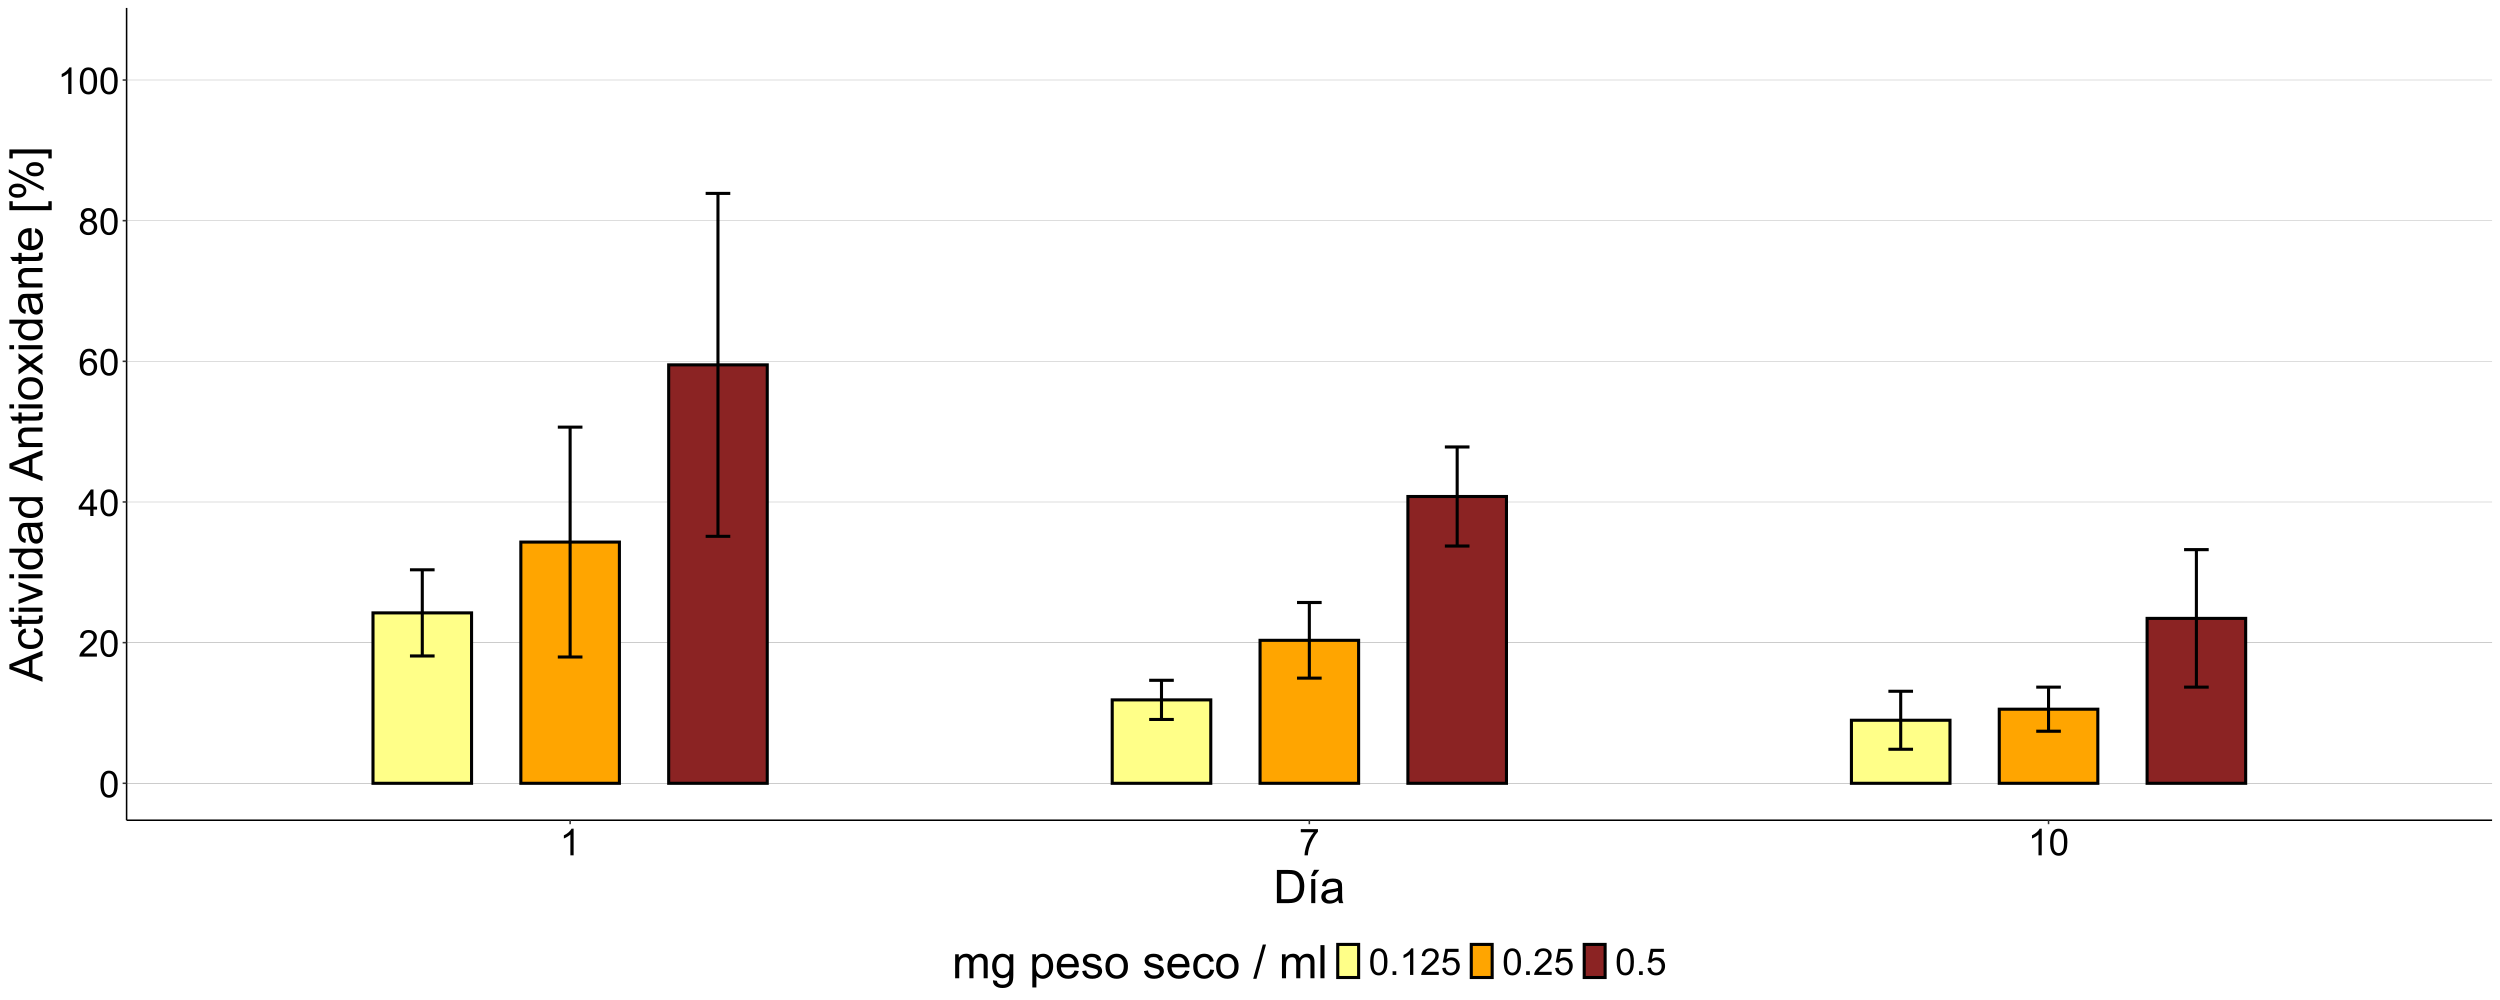 <?xml version="1.0" encoding="UTF-8"?>
<svg xmlns="http://www.w3.org/2000/svg" xmlns:xlink="http://www.w3.org/1999/xlink" width="1728" height="691" viewBox="0 0 1728 691">
<defs>
<g>
<g id="glyph-0-0">
<path d="M 1.062 -9.039 C 1.062 -11.203 1.285 -12.949 1.73 -14.27 C 2.176 -15.59 2.84 -16.609 3.719 -17.324 C 4.598 -18.043 5.703 -18.398 7.039 -18.398 C 8.02 -18.398 8.883 -18.203 9.625 -17.805 C 10.367 -17.41 10.98 -16.84 11.461 -16.094 C 11.945 -15.348 12.324 -14.441 12.602 -13.367 C 12.875 -12.297 13.012 -10.855 13.012 -9.039 C 13.012 -6.887 12.793 -5.152 12.352 -3.832 C 11.91 -2.512 11.246 -1.488 10.367 -0.77 C 9.488 -0.047 8.379 0.312 7.039 0.312 C 5.27 0.312 3.883 -0.32 2.875 -1.586 C 1.668 -3.113 1.062 -5.598 1.062 -9.039 M 3.375 -9.039 C 3.375 -6.027 3.727 -4.027 4.43 -3.031 C 5.137 -2.035 6.004 -1.539 7.039 -1.539 C 8.07 -1.539 8.941 -2.039 9.645 -3.039 C 10.348 -4.039 10.699 -6.039 10.699 -9.039 C 10.699 -12.055 10.348 -14.059 9.645 -15.051 C 8.941 -16.043 8.062 -16.539 7.012 -16.539 C 5.98 -16.539 5.152 -16.102 4.539 -15.227 C 3.762 -14.109 3.375 -12.047 3.375 -9.039 Z M 3.375 -9.039 "/>
</g>
<g id="glyph-0-1">
<path d="M 12.887 -2.164 L 12.887 0 L 0.773 0 C 0.758 -0.543 0.848 -1.062 1.039 -1.562 C 1.348 -2.387 1.84 -3.199 2.52 -4 C 3.199 -4.801 4.18 -5.727 5.461 -6.773 C 7.453 -8.41 8.801 -9.703 9.5 -10.656 C 10.199 -11.609 10.551 -12.512 10.551 -13.363 C 10.551 -14.254 10.23 -15.008 9.594 -15.617 C 8.957 -16.23 8.125 -16.539 7.102 -16.539 C 6.016 -16.539 5.148 -16.211 4.5 -15.562 C 3.852 -14.914 3.52 -14.012 3.512 -12.863 L 1.199 -13.102 C 1.359 -14.824 1.953 -16.141 2.988 -17.043 C 4.02 -17.949 5.41 -18.398 7.148 -18.398 C 8.91 -18.398 10.301 -17.914 11.324 -16.938 C 12.352 -15.961 12.863 -14.754 12.863 -13.312 C 12.863 -12.578 12.711 -11.859 12.414 -11.148 C 12.113 -10.441 11.613 -9.695 10.918 -8.914 C 10.223 -8.129 9.066 -7.055 7.449 -5.688 C 6.102 -4.555 5.234 -3.785 4.852 -3.383 C 4.465 -2.977 4.148 -2.57 3.898 -2.164 Z M 12.887 -2.164 "/>
</g>
<g id="glyph-0-2">
<path d="M 8.273 0 L 8.273 -4.387 L 0.324 -4.387 L 0.324 -6.449 L 8.688 -18.324 L 10.523 -18.324 L 10.523 -6.449 L 13 -6.449 L 13 -4.387 L 10.523 -4.387 L 10.523 0 L 8.273 0 M 8.273 -6.449 L 8.273 -14.711 L 2.539 -6.449 Z M 8.273 -6.449 "/>
</g>
<g id="glyph-0-3">
<path d="M 12.738 -13.836 L 10.5 -13.664 C 10.301 -14.547 10.016 -15.188 9.648 -15.586 C 9.043 -16.23 8.293 -16.551 7.398 -16.551 C 6.684 -16.551 6.055 -16.352 5.512 -15.949 C 4.805 -15.434 4.246 -14.68 3.836 -13.688 C 3.43 -12.695 3.215 -11.285 3.199 -9.449 C 3.742 -10.273 4.402 -10.887 5.188 -11.289 C 5.973 -11.688 6.793 -11.887 7.648 -11.887 C 9.148 -11.887 10.426 -11.336 11.48 -10.23 C 12.535 -9.129 13.062 -7.699 13.062 -5.949 C 13.062 -4.801 12.816 -3.73 12.32 -2.742 C 11.824 -1.758 11.141 -1 10.273 -0.477 C 9.41 0.051 8.426 0.312 7.324 0.312 C 5.449 0.312 3.922 -0.379 2.738 -1.758 C 1.555 -3.137 0.961 -5.41 0.961 -8.574 C 0.961 -12.117 1.617 -14.691 2.926 -16.301 C 4.066 -17.699 5.605 -18.398 7.539 -18.398 C 8.98 -18.398 10.16 -17.996 11.082 -17.188 C 12.004 -16.379 12.555 -15.262 12.738 -13.836 M 3.551 -5.938 C 3.551 -5.164 3.715 -4.422 4.043 -3.711 C 4.371 -3.004 4.832 -2.465 5.426 -2.094 C 6.016 -1.723 6.637 -1.539 7.289 -1.539 C 8.238 -1.539 9.055 -1.922 9.738 -2.688 C 10.422 -3.453 10.762 -4.496 10.762 -5.812 C 10.762 -7.078 10.426 -8.078 9.75 -8.805 C 9.074 -9.535 8.227 -9.898 7.199 -9.898 C 6.184 -9.898 5.32 -9.535 4.613 -8.805 C 3.902 -8.078 3.551 -7.121 3.551 -5.938 Z M 3.551 -5.938 "/>
</g>
<g id="glyph-0-4">
<path d="M 4.523 -9.938 C 3.59 -10.277 2.898 -10.766 2.449 -11.398 C 2 -12.035 1.773 -12.793 1.773 -13.676 C 1.773 -15.008 2.254 -16.129 3.211 -17.039 C 4.172 -17.945 5.445 -18.398 7.039 -18.398 C 8.637 -18.398 9.926 -17.934 10.898 -17.008 C 11.875 -16.078 12.363 -14.945 12.363 -13.613 C 12.363 -12.762 12.141 -12.023 11.695 -11.395 C 11.246 -10.766 10.57 -10.277 9.664 -9.938 C 10.789 -9.57 11.645 -8.98 12.23 -8.164 C 12.82 -7.348 13.113 -6.371 13.113 -5.238 C 13.113 -3.672 12.559 -2.355 11.449 -1.289 C 10.34 -0.223 8.883 0.312 7.074 0.312 C 5.266 0.312 3.809 -0.223 2.699 -1.293 C 1.59 -2.363 1.039 -3.699 1.039 -5.301 C 1.039 -6.492 1.34 -7.488 1.945 -8.293 C 2.547 -9.098 3.41 -9.645 4.523 -9.938 M 4.074 -13.75 C 4.074 -12.883 4.355 -12.176 4.914 -11.625 C 5.473 -11.074 6.195 -10.801 7.086 -10.801 C 7.953 -10.801 8.664 -11.074 9.219 -11.617 C 9.773 -12.164 10.051 -12.832 10.051 -13.625 C 10.051 -14.449 9.766 -15.145 9.195 -15.707 C 8.621 -16.27 7.914 -16.551 7.062 -16.551 C 6.203 -16.551 5.492 -16.273 4.926 -15.727 C 4.359 -15.176 4.074 -14.516 4.074 -13.75 M 3.352 -5.289 C 3.352 -4.645 3.504 -4.023 3.805 -3.426 C 4.109 -2.824 4.562 -2.359 5.164 -2.031 C 5.762 -1.703 6.41 -1.539 7.102 -1.539 C 8.176 -1.539 9.062 -1.883 9.762 -2.574 C 10.461 -3.266 10.812 -4.145 10.812 -5.211 C 10.812 -6.297 10.453 -7.191 9.73 -7.898 C 9.012 -8.609 8.109 -8.961 7.023 -8.961 C 5.965 -8.961 5.09 -8.613 4.395 -7.914 C 3.699 -7.211 3.352 -6.336 3.352 -5.289 Z M 3.352 -5.289 "/>
</g>
<g id="glyph-0-5">
<path d="M 9.539 0 L 7.289 0 L 7.289 -14.336 C 6.746 -13.82 6.035 -13.305 5.156 -12.789 C 4.277 -12.27 3.488 -11.883 2.789 -11.625 L 2.789 -13.801 C 4.047 -14.391 5.145 -15.109 6.086 -15.949 C 7.027 -16.793 7.695 -17.609 8.086 -18.398 L 9.539 -18.398 Z M 9.539 0 "/>
</g>
<g id="glyph-0-6">
<path d="M 1.211 -15.926 L 1.211 -18.086 L 13.074 -18.086 L 13.074 -16.336 C 11.91 -15.098 10.754 -13.445 9.605 -11.387 C 8.461 -9.328 7.574 -7.211 6.949 -5.039 C 6.5 -3.504 6.211 -1.824 6.086 0 L 3.773 0 C 3.801 -1.441 4.082 -3.184 4.625 -5.227 C 5.168 -7.266 5.945 -9.234 6.957 -11.133 C 7.969 -13.027 9.047 -14.625 10.188 -15.926 Z M 1.211 -15.926 "/>
</g>
<g id="glyph-0-7">
<path d="M 2.324 0 L 2.324 -2.562 L 4.887 -2.562 L 4.887 0 Z M 2.324 0 "/>
</g>
<g id="glyph-0-8">
<path d="M 1.062 -4.801 L 3.426 -5 C 3.602 -3.852 4.008 -2.984 4.645 -2.406 C 5.281 -1.828 6.051 -1.539 6.949 -1.539 C 8.035 -1.539 8.949 -1.945 9.699 -2.762 C 10.449 -3.578 10.824 -4.664 10.824 -6.012 C 10.824 -7.297 10.465 -8.309 9.742 -9.051 C 9.023 -9.793 8.078 -10.164 6.914 -10.164 C 6.188 -10.164 5.535 -9.996 4.949 -9.668 C 4.367 -9.34 3.91 -8.914 3.574 -8.387 L 1.461 -8.664 L 3.238 -18.074 L 12.352 -18.074 L 12.352 -15.926 L 5.039 -15.926 L 4.051 -11 C 5.148 -11.766 6.305 -12.148 7.512 -12.148 C 9.113 -12.148 10.461 -11.598 11.562 -10.488 C 12.664 -9.379 13.211 -7.953 13.211 -6.211 C 13.211 -4.555 12.73 -3.121 11.762 -1.914 C 10.586 -0.43 8.984 0.312 6.949 0.312 C 5.285 0.312 3.922 -0.152 2.867 -1.086 C 1.816 -2.02 1.211 -3.258 1.062 -4.801 Z M 1.062 -4.801 "/>
</g>
<g id="glyph-1-0">
<path d="M 2.469 0 L 2.469 -22.906 L 10.359 -22.906 C 12.141 -22.906 13.5 -22.797 14.438 -22.578 C 15.75 -22.277 16.871 -21.73 17.797 -20.938 C 19.004 -19.918 19.91 -18.613 20.508 -17.023 C 21.105 -15.434 21.406 -13.621 21.406 -11.578 C 21.406 -9.84 21.203 -8.297 20.797 -6.953 C 20.391 -5.609 19.871 -4.496 19.234 -3.617 C 18.598 -2.738 17.902 -2.043 17.148 -1.539 C 16.395 -1.035 15.48 -0.652 14.414 -0.391 C 13.348 -0.129 12.121 0 10.734 0 L 2.469 0 M 5.5 -2.703 L 10.391 -2.703 C 11.902 -2.703 13.086 -2.844 13.945 -3.125 C 14.805 -3.406 15.488 -3.801 16 -4.312 C 16.719 -5.031 17.277 -5.996 17.68 -7.211 C 18.082 -8.426 18.281 -9.895 18.281 -11.625 C 18.281 -14.02 17.887 -15.863 17.102 -17.148 C 16.316 -18.434 15.359 -19.297 14.234 -19.734 C 13.422 -20.047 12.113 -20.203 10.312 -20.203 L 5.5 -20.203 Z M 5.5 -2.703 "/>
</g>
<g id="glyph-1-1">
<path d="M 3.094 0 L 3.094 -16.594 L 5.906 -16.594 L 5.906 0 L 3.094 0 M 2.953 -18.656 L 5.031 -23.031 L 8.719 -23.031 L 5.281 -18.656 Z M 2.953 -18.656 "/>
</g>
<g id="glyph-1-2">
<path d="M 12.938 -2.047 C 11.895 -1.16 10.895 -0.535 9.93 -0.172 C 8.965 0.191 7.934 0.375 6.828 0.375 C 5.004 0.375 3.605 -0.07 2.625 -0.961 C 1.645 -1.852 1.156 -2.988 1.156 -4.375 C 1.156 -5.188 1.34 -5.93 1.711 -6.602 C 2.082 -7.273 2.566 -7.812 3.164 -8.219 C 3.762 -8.625 4.438 -8.934 5.188 -9.141 C 5.738 -9.285 6.574 -9.426 7.688 -9.562 C 9.957 -9.832 11.629 -10.156 12.703 -10.531 C 12.715 -10.918 12.719 -11.16 12.719 -11.266 C 12.719 -12.41 12.453 -13.219 11.922 -13.688 C 11.203 -14.324 10.137 -14.641 8.719 -14.641 C 7.395 -14.641 6.418 -14.41 5.789 -13.945 C 5.16 -13.48 4.691 -12.66 4.391 -11.484 L 1.641 -11.859 C 1.891 -13.035 2.301 -13.988 2.875 -14.711 C 3.449 -15.434 4.277 -15.992 5.359 -16.383 C 6.441 -16.773 7.699 -16.969 9.125 -16.969 C 10.543 -16.969 11.691 -16.801 12.578 -16.469 C 13.465 -16.137 14.113 -15.715 14.531 -15.211 C 14.949 -14.707 15.238 -14.066 15.406 -13.297 C 15.5 -12.816 15.547 -11.953 15.547 -10.703 L 15.547 -6.953 C 15.547 -4.34 15.605 -2.684 15.727 -1.992 C 15.848 -1.301 16.082 -0.637 16.438 0 L 13.5 0 C 13.207 -0.582 13.02 -1.266 12.938 -2.047 M 12.703 -8.328 C 11.684 -7.91 10.152 -7.559 8.109 -7.266 C 6.953 -7.098 6.137 -6.91 5.656 -6.703 C 5.176 -6.496 4.809 -6.191 4.547 -5.789 C 4.285 -5.387 4.156 -4.941 4.156 -4.453 C 4.156 -3.703 4.441 -3.078 5.008 -2.578 C 5.574 -2.078 6.406 -1.828 7.5 -1.828 C 8.582 -1.828 9.547 -2.066 10.391 -2.539 C 11.234 -3.012 11.855 -3.66 12.25 -4.484 C 12.551 -5.121 12.703 -6.059 12.703 -7.297 Z M 12.703 -8.328 "/>
</g>
<g id="glyph-1-3">
<path d="M 2.109 0 L 2.109 -16.594 L 4.625 -16.594 L 4.625 -14.266 C 5.145 -15.078 5.84 -15.73 6.703 -16.227 C 7.566 -16.723 8.551 -16.969 9.656 -16.969 C 10.887 -16.969 11.895 -16.715 12.68 -16.203 C 13.465 -15.691 14.02 -14.98 14.344 -14.062 C 15.656 -16 17.363 -16.969 19.469 -16.969 C 21.113 -16.969 22.379 -16.512 23.266 -15.602 C 24.152 -14.691 24.594 -13.285 24.594 -11.391 L 24.594 0 L 21.797 0 L 21.797 -10.453 C 21.797 -11.578 21.707 -12.387 21.523 -12.883 C 21.34 -13.379 21.012 -13.777 20.531 -14.078 C 20.051 -14.379 19.488 -14.531 18.844 -14.531 C 17.676 -14.531 16.707 -14.145 15.938 -13.367 C 15.168 -12.59 14.781 -11.348 14.781 -9.641 L 14.781 0 L 11.969 0 L 11.969 -10.781 C 11.969 -12.031 11.738 -12.969 11.281 -13.594 C 10.824 -14.219 10.074 -14.531 9.031 -14.531 C 8.238 -14.531 7.508 -14.324 6.836 -13.906 C 6.164 -13.488 5.676 -12.879 5.375 -12.078 C 5.074 -11.277 4.922 -10.121 4.922 -8.609 L 4.922 0 Z M 2.109 0 "/>
</g>
<g id="glyph-1-4">
<path d="M 1.594 1.375 L 4.328 1.781 C 4.441 2.625 4.762 3.238 5.281 3.625 C 5.98 4.145 6.934 4.406 8.141 4.406 C 9.441 4.406 10.449 4.145 11.156 3.625 C 11.863 3.105 12.344 2.375 12.594 1.438 C 12.738 0.863 12.809 -0.34 12.797 -2.172 C 11.566 -0.723 10.035 0 8.203 0 C 5.922 0 4.156 -0.824 2.906 -2.469 C 1.656 -4.113 1.031 -6.09 1.031 -8.391 C 1.031 -9.973 1.316 -11.434 1.891 -12.773 C 2.465 -14.113 3.293 -15.145 4.383 -15.875 C 5.473 -16.605 6.75 -16.969 8.219 -16.969 C 10.176 -16.969 11.793 -16.176 13.062 -14.594 L 13.062 -16.594 L 15.656 -16.594 L 15.656 -2.25 C 15.656 0.332 15.395 2.164 14.867 3.242 C 14.34 4.32 13.508 5.172 12.367 5.797 C 11.227 6.422 9.824 6.734 8.156 6.734 C 6.176 6.734 4.578 6.289 3.359 5.398 C 2.141 4.508 1.551 3.168 1.594 1.375 M 3.922 -8.594 C 3.922 -6.418 4.355 -4.828 5.219 -3.828 C 6.082 -2.828 7.168 -2.328 8.469 -2.328 C 9.762 -2.328 10.844 -2.824 11.719 -3.82 C 12.594 -4.816 13.031 -6.375 13.031 -8.5 C 13.031 -10.531 12.582 -12.062 11.68 -13.094 C 10.777 -14.125 9.691 -14.641 8.422 -14.641 C 7.172 -14.641 6.109 -14.133 5.234 -13.117 C 4.359 -12.102 3.922 -10.594 3.922 -8.594 Z M 3.922 -8.594 "/>
</g>
<g id="glyph-1-5">
</g>
<g id="glyph-1-6">
<path d="M 2.109 6.359 L 2.109 -16.594 L 4.672 -16.594 L 4.672 -14.438 C 5.277 -15.281 5.957 -15.914 6.719 -16.336 C 7.48 -16.758 8.402 -16.969 9.484 -16.969 C 10.902 -16.969 12.152 -16.605 13.234 -15.875 C 14.316 -15.145 15.137 -14.117 15.688 -12.789 C 16.238 -11.461 16.516 -10.004 16.516 -8.422 C 16.516 -6.723 16.211 -5.195 15.602 -3.836 C 14.992 -2.477 14.105 -1.434 12.945 -0.711 C 11.785 0.012 10.562 0.375 9.281 0.375 C 8.344 0.375 7.504 0.176 6.758 -0.219 C 6.012 -0.613 5.402 -1.113 4.922 -1.719 L 4.922 6.359 L 2.109 6.359 M 4.656 -8.203 C 4.656 -6.066 5.09 -4.488 5.953 -3.469 C 6.816 -2.449 7.863 -1.938 9.094 -1.938 C 10.344 -1.938 11.414 -2.465 12.305 -3.523 C 13.195 -4.582 13.641 -6.219 13.641 -8.438 C 13.641 -10.551 13.207 -12.137 12.336 -13.188 C 11.465 -14.238 10.426 -14.766 9.219 -14.766 C 8.02 -14.766 6.961 -14.207 6.039 -13.086 C 5.117 -11.965 4.656 -10.34 4.656 -8.203 Z M 4.656 -8.203 "/>
</g>
<g id="glyph-1-7">
<path d="M 13.469 -5.344 L 16.375 -4.984 C 15.918 -3.285 15.066 -1.969 13.828 -1.031 C 12.59 -0.094 11.004 0.375 9.078 0.375 C 6.652 0.375 4.727 -0.371 3.305 -1.867 C 1.883 -3.363 1.172 -5.457 1.172 -8.156 C 1.172 -10.949 1.891 -13.113 3.328 -14.656 C 4.766 -16.199 6.629 -16.969 8.922 -16.969 C 11.141 -16.969 12.953 -16.215 14.359 -14.703 C 15.766 -13.191 16.469 -11.066 16.469 -8.328 C 16.469 -8.16 16.465 -7.91 16.453 -7.578 L 4.078 -7.578 C 4.184 -5.754 4.699 -4.359 5.625 -3.391 C 6.551 -2.422 7.707 -1.938 9.094 -1.938 C 10.125 -1.938 11.004 -2.207 11.734 -2.75 C 12.465 -3.293 13.043 -4.156 13.469 -5.344 M 4.234 -9.891 L 13.5 -9.891 C 13.375 -11.285 13.02 -12.332 12.438 -13.031 C 11.543 -14.113 10.379 -14.656 8.953 -14.656 C 7.66 -14.656 6.574 -14.223 5.695 -13.359 C 4.816 -12.496 4.328 -11.34 4.234 -9.891 Z M 4.234 -9.891 "/>
</g>
<g id="glyph-1-8">
<path d="M 0.984 -4.953 L 3.766 -5.391 C 3.922 -4.277 4.355 -3.422 5.07 -2.828 C 5.785 -2.234 6.781 -1.938 8.062 -1.938 C 9.355 -1.938 10.312 -2.199 10.938 -2.727 C 11.562 -3.254 11.875 -3.871 11.875 -4.578 C 11.875 -5.215 11.598 -5.715 11.047 -6.078 C 10.66 -6.328 9.703 -6.645 8.172 -7.031 C 6.109 -7.551 4.68 -8.004 3.883 -8.383 C 3.086 -8.762 2.48 -9.289 2.07 -9.961 C 1.66 -10.633 1.453 -11.375 1.453 -12.188 C 1.453 -12.926 1.621 -13.613 1.961 -14.242 C 2.301 -14.871 2.762 -15.395 3.344 -15.812 C 3.781 -16.137 4.379 -16.41 5.133 -16.633 C 5.887 -16.855 6.699 -16.969 7.562 -16.969 C 8.863 -16.969 10.008 -16.781 10.992 -16.406 C 11.977 -16.031 12.703 -15.523 13.172 -14.883 C 13.641 -14.242 13.965 -13.387 14.141 -12.312 L 11.391 -11.938 C 11.266 -12.793 10.902 -13.457 10.305 -13.938 C 9.707 -14.418 8.859 -14.656 7.766 -14.656 C 6.473 -14.656 5.551 -14.441 5 -14.016 C 4.449 -13.59 4.172 -13.09 4.172 -12.516 C 4.172 -12.152 4.285 -11.824 4.516 -11.531 C 4.746 -11.23 5.105 -10.98 5.594 -10.781 C 5.875 -10.676 6.703 -10.438 8.078 -10.062 C 10.066 -9.531 11.457 -9.098 12.242 -8.758 C 13.027 -8.418 13.645 -7.926 14.094 -7.281 C 14.543 -6.637 14.766 -5.832 14.766 -4.875 C 14.766 -3.938 14.492 -3.055 13.945 -2.227 C 13.398 -1.398 12.609 -0.758 11.578 -0.305 C 10.547 0.148 9.379 0.375 8.078 0.375 C 5.922 0.375 4.277 -0.074 3.148 -0.969 C 2.02 -1.863 1.297 -3.191 0.984 -4.953 Z M 0.984 -4.953 "/>
</g>
<g id="glyph-1-9">
<path d="M 1.062 -8.297 C 1.062 -11.371 1.918 -13.645 3.625 -15.125 C 5.051 -16.355 6.793 -16.969 8.844 -16.969 C 11.125 -16.969 12.988 -16.223 14.438 -14.727 C 15.887 -13.23 16.609 -11.168 16.609 -8.531 C 16.609 -6.395 16.289 -4.715 15.648 -3.492 C 15.008 -2.27 14.074 -1.316 12.852 -0.641 C 11.629 0.035 10.293 0.375 8.844 0.375 C 6.52 0.375 4.645 -0.371 3.211 -1.859 C 1.777 -3.348 1.062 -5.496 1.062 -8.297 M 3.953 -8.297 C 3.953 -6.172 4.418 -4.582 5.344 -3.523 C 6.27 -2.465 7.438 -1.938 8.844 -1.938 C 10.238 -1.938 11.402 -2.469 12.328 -3.531 C 13.254 -4.594 13.719 -6.215 13.719 -8.391 C 13.719 -10.441 13.254 -11.996 12.32 -13.055 C 11.387 -14.113 10.23 -14.641 8.844 -14.641 C 7.438 -14.641 6.27 -14.113 5.344 -13.062 C 4.418 -12.012 3.953 -10.422 3.953 -8.297 Z M 3.953 -8.297 "/>
</g>
<g id="glyph-1-10">
<path d="M 12.938 -6.078 L 15.703 -5.719 C 15.402 -3.812 14.629 -2.32 13.383 -1.242 C 12.137 -0.164 10.609 0.375 8.797 0.375 C 6.527 0.375 4.699 -0.367 3.32 -1.852 C 1.941 -3.336 1.25 -5.465 1.25 -8.234 C 1.25 -10.027 1.547 -11.594 2.141 -12.938 C 2.734 -14.281 3.637 -15.289 4.852 -15.961 C 6.066 -16.633 7.387 -16.969 8.812 -16.969 C 10.613 -16.969 12.09 -16.512 13.234 -15.602 C 14.379 -14.691 15.113 -13.395 15.438 -11.719 L 12.703 -11.297 C 12.441 -12.41 11.98 -13.25 11.32 -13.812 C 10.66 -14.375 9.859 -14.656 8.922 -14.656 C 7.504 -14.656 6.355 -14.148 5.469 -13.133 C 4.582 -12.117 4.141 -10.512 4.141 -8.312 C 4.141 -6.082 4.566 -4.465 5.422 -3.453 C 6.277 -2.441 7.391 -1.938 8.766 -1.938 C 9.871 -1.938 10.793 -2.277 11.531 -2.953 C 12.27 -3.629 12.738 -4.672 12.938 -6.078 Z M 12.938 -6.078 "/>
</g>
<g id="glyph-1-11">
<path d="M 0 0.391 L 6.641 -23.297 L 8.891 -23.297 L 2.266 0.391 Z M 0 0.391 "/>
</g>
<g id="glyph-1-12">
<path d="M 2.047 0 L 2.047 -22.906 L 4.859 -22.906 L 4.859 0 Z M 2.047 0 "/>
</g>
<g id="glyph-2-0">
<path d="M 0 0.047 L -22.906 -8.75 L -22.906 -12.016 L 0 -21.391 L 0 -17.938 L -6.938 -15.266 L -6.938 -5.688 L 0 -3.172 L 0 0.047 M -9.406 -6.562 L -9.406 -14.328 L -15.75 -11.938 C -17.676 -11.207 -19.262 -10.668 -20.5 -10.312 C -19.031 -10.02 -17.574 -9.609 -16.125 -9.078 Z M -9.406 -6.562 "/>
</g>
<g id="glyph-2-1">
<path d="M -6.078 -12.938 L -5.719 -15.703 C -3.812 -15.402 -2.32 -14.629 -1.242 -13.383 C -0.164 -12.137 0.375 -10.609 0.375 -8.797 C 0.375 -6.527 -0.367 -4.699 -1.852 -3.32 C -3.336 -1.941 -5.465 -1.25 -8.234 -1.25 C -10.027 -1.25 -11.594 -1.547 -12.938 -2.141 C -14.281 -2.734 -15.289 -3.637 -15.961 -4.852 C -16.633 -6.066 -16.969 -7.387 -16.969 -8.812 C -16.969 -10.613 -16.512 -12.09 -15.602 -13.234 C -14.691 -14.379 -13.395 -15.113 -11.719 -15.438 L -11.297 -12.703 C -12.41 -12.441 -13.25 -11.98 -13.812 -11.32 C -14.375 -10.66 -14.656 -9.859 -14.656 -8.922 C -14.656 -7.504 -14.148 -6.355 -13.133 -5.469 C -12.117 -4.582 -10.512 -4.141 -8.312 -4.141 C -6.082 -4.141 -4.465 -4.566 -3.453 -5.422 C -2.441 -6.277 -1.938 -7.391 -1.938 -8.766 C -1.938 -9.871 -2.277 -10.793 -2.953 -11.531 C -3.629 -12.27 -4.672 -12.738 -6.078 -12.938 Z M -6.078 -12.938 "/>
</g>
<g id="glyph-2-2">
<path d="M -2.516 -8.25 L -0.031 -8.656 C 0.137 -7.863 0.219 -7.156 0.219 -6.531 C 0.219 -5.512 0.059 -4.719 -0.266 -4.156 C -0.59 -3.594 -1.012 -3.199 -1.539 -2.969 C -2.066 -2.738 -3.172 -2.625 -4.859 -2.625 L -14.406 -2.625 L -14.406 -0.562 L -16.594 -0.562 L -16.594 -2.625 L -20.703 -2.625 L -22.391 -5.422 L -16.594 -5.422 L -16.594 -8.25 L -14.406 -8.25 L -14.406 -5.422 L -4.703 -5.422 C -3.902 -5.422 -3.387 -5.473 -3.156 -5.57 C -2.926 -5.668 -2.746 -5.832 -2.609 -6.055 C -2.473 -6.277 -2.406 -6.598 -2.406 -7.016 C -2.406 -7.328 -2.441 -7.738 -2.516 -8.25 Z M -2.516 -8.25 "/>
</g>
<g id="glyph-2-3">
<path d="M -19.672 -2.125 L -22.906 -2.125 L -22.906 -4.938 L -19.672 -4.938 L -19.672 -2.125 M 0 -2.125 L -16.594 -2.125 L -16.594 -4.938 L 0 -4.938 Z M 0 -2.125 "/>
</g>
<g id="glyph-2-4">
<path d="M 0 -6.719 L -16.594 -0.406 L -16.594 -3.375 L -6.656 -6.938 C -5.582 -7.324 -4.469 -7.676 -3.312 -8 C -4.188 -8.25 -5.238 -8.598 -6.469 -9.047 L -16.594 -12.734 L -16.594 -15.625 L 0 -9.344 Z M 0 -6.719 "/>
</g>
<g id="glyph-2-5">
<path d="M 0 -12.875 L -2.094 -12.875 C -0.449 -11.824 0.375 -10.277 0.375 -8.234 C 0.375 -6.91 0.012 -5.695 -0.719 -4.586 C -1.449 -3.477 -2.465 -2.617 -3.773 -2.008 C -5.082 -1.398 -6.582 -1.094 -8.281 -1.094 C -9.938 -1.094 -11.441 -1.371 -12.789 -1.922 C -14.137 -2.473 -15.172 -3.301 -15.891 -4.406 C -16.609 -5.512 -16.969 -6.746 -16.969 -8.109 C -16.969 -9.109 -16.758 -10 -16.336 -10.781 C -15.914 -11.562 -15.363 -12.199 -14.688 -12.688 L -22.906 -12.688 L -22.906 -15.484 L 0 -15.484 L 0 -12.875 M -8.281 -3.984 C -6.156 -3.984 -4.566 -4.434 -3.516 -5.328 C -2.465 -6.223 -1.938 -7.281 -1.938 -8.5 C -1.938 -9.73 -2.441 -10.773 -3.445 -11.633 C -4.449 -12.492 -5.984 -12.922 -8.047 -12.922 C -10.316 -12.922 -11.984 -12.484 -13.047 -11.609 C -14.109 -10.734 -14.641 -9.656 -14.641 -8.375 C -14.641 -7.125 -14.129 -6.082 -13.109 -5.242 C -12.09 -4.402 -10.48 -3.984 -8.281 -3.984 Z M -8.281 -3.984 "/>
</g>
<g id="glyph-2-6">
<path d="M -2.047 -12.938 C -1.16 -11.895 -0.535 -10.895 -0.172 -9.93 C 0.191 -8.965 0.375 -7.934 0.375 -6.828 C 0.375 -5.004 -0.07 -3.605 -0.961 -2.625 C -1.852 -1.645 -2.988 -1.156 -4.375 -1.156 C -5.188 -1.156 -5.93 -1.34 -6.602 -1.711 C -7.273 -2.082 -7.812 -2.566 -8.219 -3.164 C -8.625 -3.762 -8.934 -4.438 -9.141 -5.188 C -9.285 -5.738 -9.426 -6.574 -9.562 -7.688 C -9.832 -9.957 -10.156 -11.629 -10.531 -12.703 C -10.918 -12.715 -11.16 -12.719 -11.266 -12.719 C -12.41 -12.719 -13.219 -12.453 -13.688 -11.922 C -14.324 -11.203 -14.641 -10.137 -14.641 -8.719 C -14.641 -7.395 -14.41 -6.418 -13.945 -5.789 C -13.48 -5.16 -12.66 -4.691 -11.484 -4.391 L -11.859 -1.641 C -13.035 -1.891 -13.988 -2.301 -14.711 -2.875 C -15.434 -3.449 -15.992 -4.277 -16.383 -5.359 C -16.773 -6.441 -16.969 -7.699 -16.969 -9.125 C -16.969 -10.543 -16.801 -11.691 -16.469 -12.578 C -16.137 -13.465 -15.715 -14.113 -15.211 -14.531 C -14.707 -14.949 -14.066 -15.238 -13.297 -15.406 C -12.816 -15.5 -11.953 -15.547 -10.703 -15.547 L -6.953 -15.547 C -4.34 -15.547 -2.684 -15.605 -1.992 -15.727 C -1.301 -15.848 -0.637 -16.082 0 -16.438 L 0 -13.5 C -0.582 -13.207 -1.266 -13.02 -2.047 -12.938 M -8.328 -12.703 C -7.91 -11.684 -7.559 -10.152 -7.266 -8.109 C -7.098 -6.953 -6.91 -6.137 -6.703 -5.656 C -6.496 -5.176 -6.191 -4.809 -5.789 -4.547 C -5.387 -4.285 -4.941 -4.156 -4.453 -4.156 C -3.703 -4.156 -3.078 -4.441 -2.578 -5.008 C -2.078 -5.574 -1.828 -6.406 -1.828 -7.5 C -1.828 -8.582 -2.066 -9.547 -2.539 -10.391 C -3.012 -11.234 -3.66 -11.855 -4.484 -12.25 C -5.121 -12.551 -6.059 -12.703 -7.297 -12.703 Z M -8.328 -12.703 "/>
</g>
<g id="glyph-2-7">
</g>
<g id="glyph-2-8">
<path d="M 0 -2.109 L -16.594 -2.109 L -16.594 -4.641 L -14.234 -4.641 C -16.059 -5.859 -16.969 -7.621 -16.969 -9.922 C -16.969 -10.922 -16.789 -11.84 -16.43 -12.68 C -16.07 -13.52 -15.598 -14.145 -15.016 -14.562 C -14.434 -14.98 -13.738 -15.27 -12.938 -15.438 C -12.418 -15.543 -11.504 -15.594 -10.203 -15.594 L 0 -15.594 L 0 -12.781 L -10.094 -12.781 C -11.238 -12.781 -12.098 -12.672 -12.664 -12.453 C -13.23 -12.234 -13.684 -11.848 -14.023 -11.289 C -14.363 -10.73 -14.531 -10.078 -14.531 -9.328 C -14.531 -8.129 -14.152 -7.098 -13.391 -6.227 C -12.629 -5.355 -11.188 -4.922 -9.062 -4.922 L 0 -4.922 Z M 0 -2.109 "/>
</g>
<g id="glyph-2-9">
<path d="M -8.297 -1.062 C -11.371 -1.062 -13.645 -1.918 -15.125 -3.625 C -16.355 -5.051 -16.969 -6.793 -16.969 -8.844 C -16.969 -11.125 -16.223 -12.988 -14.727 -14.438 C -13.23 -15.887 -11.168 -16.609 -8.531 -16.609 C -6.395 -16.609 -4.715 -16.289 -3.492 -15.648 C -2.27 -15.008 -1.316 -14.074 -0.641 -12.852 C 0.035 -11.629 0.375 -10.293 0.375 -8.844 C 0.375 -6.52 -0.371 -4.645 -1.859 -3.211 C -3.348 -1.777 -5.496 -1.062 -8.297 -1.062 M -8.297 -3.953 C -6.172 -3.953 -4.582 -4.418 -3.523 -5.344 C -2.465 -6.27 -1.938 -7.438 -1.938 -8.844 C -1.938 -10.238 -2.469 -11.402 -3.531 -12.328 C -4.594 -13.254 -6.215 -13.719 -8.391 -13.719 C -10.441 -13.719 -11.996 -13.254 -13.055 -12.32 C -14.113 -11.387 -14.641 -10.23 -14.641 -8.844 C -14.641 -7.438 -14.113 -6.27 -13.062 -5.344 C -12.012 -4.418 -10.422 -3.953 -8.297 -3.953 Z M -8.297 -3.953 "/>
</g>
<g id="glyph-2-10">
<path d="M 0 -0.234 L -8.625 -6.297 L -16.594 -0.688 L -16.594 -4.203 L -12.703 -6.75 C -11.965 -7.23 -11.344 -7.613 -10.844 -7.906 C -11.531 -8.363 -12.141 -8.785 -12.672 -9.172 L -16.594 -11.969 L -16.594 -15.328 L -8.781 -9.594 L 0 -15.766 L 0 -12.312 L -5.156 -8.906 L -6.547 -8 L 0 -3.641 Z M 0 -0.234 "/>
</g>
<g id="glyph-2-11">
<path d="M -5.344 -13.469 L -4.984 -16.375 C -3.285 -15.918 -1.969 -15.066 -1.031 -13.828 C -0.094 -12.59 0.375 -11.004 0.375 -9.078 C 0.375 -6.652 -0.371 -4.727 -1.867 -3.305 C -3.363 -1.883 -5.457 -1.172 -8.156 -1.172 C -10.949 -1.172 -13.113 -1.891 -14.656 -3.328 C -16.199 -4.766 -16.969 -6.629 -16.969 -8.922 C -16.969 -11.141 -16.215 -12.953 -14.703 -14.359 C -13.191 -15.766 -11.066 -16.469 -8.328 -16.469 C -8.16 -16.469 -7.91 -16.465 -7.578 -16.453 L -7.578 -4.078 C -5.754 -4.184 -4.359 -4.699 -3.391 -5.625 C -2.422 -6.551 -1.938 -7.707 -1.938 -9.094 C -1.938 -10.125 -2.207 -11.004 -2.75 -11.734 C -3.293 -12.465 -4.156 -13.043 -5.344 -13.469 M -9.891 -4.234 L -9.891 -13.5 C -11.285 -13.375 -12.332 -13.02 -13.031 -12.438 C -14.113 -11.543 -14.656 -10.379 -14.656 -8.953 C -14.656 -7.66 -14.223 -6.574 -13.359 -5.695 C -12.496 -4.816 -11.34 -4.328 -9.891 -4.234 Z M -9.891 -4.234 "/>
</g>
<g id="glyph-2-12">
<path d="M 6.359 -2.172 L -22.906 -2.172 L -22.906 -8.375 L -20.578 -8.375 L -20.578 -4.984 L 4.031 -4.984 L 4.031 -8.375 L 6.359 -8.375 Z M 6.359 -2.172 "/>
</g>
<g id="glyph-2-13">
<path d="M -17.406 -1.859 C -19.043 -1.859 -20.434 -2.27 -21.578 -3.094 C -22.723 -3.918 -23.297 -5.109 -23.297 -6.672 C -23.297 -8.109 -22.785 -9.301 -21.758 -10.242 C -20.73 -11.184 -19.223 -11.656 -17.234 -11.656 C -15.297 -11.656 -13.805 -11.18 -12.758 -10.227 C -11.711 -9.273 -11.188 -8.098 -11.188 -6.703 C -11.188 -5.316 -11.703 -4.164 -12.734 -3.242 C -13.766 -2.32 -15.324 -1.859 -17.406 -1.859 M -21.359 -6.75 C -21.359 -6.051 -21.059 -5.473 -20.453 -5.008 C -19.848 -4.543 -18.738 -4.312 -17.125 -4.312 C -15.656 -4.312 -14.621 -4.547 -14.023 -5.016 C -13.426 -5.484 -13.125 -6.062 -13.125 -6.75 C -13.125 -7.457 -13.426 -8.043 -14.031 -8.508 C -14.637 -8.973 -15.738 -9.203 -17.344 -9.203 C -18.824 -9.203 -19.863 -8.969 -20.461 -8.5 C -21.059 -8.031 -21.359 -7.449 -21.359 -6.75 M 0.844 -6.766 L -23.297 -19.297 L -23.297 -21.578 L 0.844 -9.094 L 0.844 -6.766 M -5.375 -16.672 C -7.02 -16.672 -8.414 -17.082 -9.555 -17.906 C -10.695 -18.73 -11.266 -19.926 -11.266 -21.5 C -11.266 -22.938 -10.754 -24.129 -9.727 -25.07 C -8.699 -26.012 -7.191 -26.484 -5.203 -26.484 C -3.266 -26.484 -1.773 -26.008 -0.727 -25.055 C 0.32 -24.102 0.844 -22.922 0.844 -21.516 C 0.844 -20.129 0.324 -18.977 -0.711 -18.055 C -1.746 -17.133 -3.301 -16.672 -5.375 -16.672 M -9.328 -21.578 C -9.328 -20.871 -9.027 -20.285 -8.422 -19.82 C -7.816 -19.355 -6.707 -19.125 -5.094 -19.125 C -3.637 -19.125 -2.605 -19.359 -2 -19.828 C -1.395 -20.297 -1.094 -20.875 -1.094 -21.562 C -1.094 -22.281 -1.395 -22.871 -2 -23.336 C -2.605 -23.801 -3.707 -24.031 -5.312 -24.031 C -6.793 -24.031 -7.832 -23.797 -8.43 -23.328 C -9.027 -22.859 -9.328 -22.277 -9.328 -21.578 Z M -9.328 -21.578 "/>
</g>
<g id="glyph-2-14">
<path d="M 6.359 -6.812 L 6.359 -0.609 L 4.031 -0.609 L 4.031 -4 L -20.578 -4 L -20.578 -0.609 L -22.906 -0.609 L -22.906 -6.812 Z M 6.359 -6.812 "/>
</g>
</g>
<clipPath id="clip-0">
<path clip-rule="nonzero" d="M 87.504 5.48 L 1722.52 5.48 L 1722.52 566.938 L 87.504 566.938 Z M 87.504 5.48 "/>
</clipPath>
<clipPath id="clip-1">
<path clip-rule="nonzero" d="M 87.504 541 L 1722.52 541 L 1722.52 542 L 87.504 542 Z M 87.504 541 "/>
</clipPath>
<clipPath id="clip-2">
<path clip-rule="nonzero" d="M 87.504 444 L 1722.52 444 L 1722.52 445 L 87.504 445 Z M 87.504 444 "/>
</clipPath>
<clipPath id="clip-3">
<path clip-rule="nonzero" d="M 87.504 346 L 1722.52 346 L 1722.52 348 L 87.504 348 Z M 87.504 346 "/>
</clipPath>
<clipPath id="clip-4">
<path clip-rule="nonzero" d="M 87.504 249 L 1722.52 249 L 1722.52 250 L 87.504 250 Z M 87.504 249 "/>
</clipPath>
<clipPath id="clip-5">
<path clip-rule="nonzero" d="M 87.504 152 L 1722.52 152 L 1722.52 153 L 87.504 153 Z M 87.504 152 "/>
</clipPath>
<clipPath id="clip-6">
<path clip-rule="nonzero" d="M 87.504 55 L 1722.52 55 L 1722.52 56 L 87.504 56 Z M 87.504 55 "/>
</clipPath>
</defs>
<rect x="-172.8" y="-69.1" width="2073.6" height="829.2" fill="rgb(100%, 100%, 100%)" fill-opacity="1"/>
<rect x="-172.8" y="-69.1" width="2073.6" height="829.2" fill="rgb(100%, 100%, 100%)" fill-opacity="1"/>
<path fill="none" stroke-width="1.067" stroke-linecap="round" stroke-linejoin="round" stroke="rgb(100%, 100%, 100%)" stroke-opacity="1" stroke-miterlimit="10" d="M 0 691 L 1728 691 L 1728 0 L 0 0 Z M 0 691 "/>
<g clip-path="url(#clip-0)">
<path fill-rule="nonzero" fill="rgb(100%, 100%, 100%)" fill-opacity="1" d="M 87.504 566.938 L 1722.52 566.938 L 1722.52 5.48 L 87.504 5.48 Z M 87.504 566.938 "/>
</g>
<g clip-path="url(#clip-1)">
<path fill="none" stroke-width="0.107" stroke-linecap="butt" stroke-linejoin="round" stroke="rgb(0%, 0%, 0%)" stroke-opacity="1" stroke-miterlimit="10" d="M 87.504 541.418 L 1722.52 541.418 "/>
</g>
<g clip-path="url(#clip-2)">
<path fill="none" stroke-width="0.107" stroke-linecap="butt" stroke-linejoin="round" stroke="rgb(0%, 0%, 0%)" stroke-opacity="1" stroke-miterlimit="10" d="M 87.504 444.195 L 1722.52 444.195 "/>
</g>
<g clip-path="url(#clip-3)">
<path fill="none" stroke-width="0.107" stroke-linecap="butt" stroke-linejoin="round" stroke="rgb(0%, 0%, 0%)" stroke-opacity="1" stroke-miterlimit="10" d="M 87.504 346.973 L 1722.52 346.973 "/>
</g>
<g clip-path="url(#clip-4)">
<path fill="none" stroke-width="0.107" stroke-linecap="butt" stroke-linejoin="round" stroke="rgb(0%, 0%, 0%)" stroke-opacity="1" stroke-miterlimit="10" d="M 87.504 249.75 L 1722.52 249.75 "/>
</g>
<g clip-path="url(#clip-5)">
<path fill="none" stroke-width="0.107" stroke-linecap="butt" stroke-linejoin="round" stroke="rgb(0%, 0%, 0%)" stroke-opacity="1" stroke-miterlimit="10" d="M 87.504 152.527 L 1722.52 152.527 "/>
</g>
<g clip-path="url(#clip-6)">
<path fill="none" stroke-width="0.107" stroke-linecap="butt" stroke-linejoin="round" stroke="rgb(0%, 0%, 0%)" stroke-opacity="1" stroke-miterlimit="10" d="M 87.504 55.305 L 1722.52 55.305 "/>
</g>
<path fill-rule="nonzero" fill="rgb(100%, 100%, 53.333%)" fill-opacity="1" stroke-width="2.134" stroke-linecap="butt" stroke-linejoin="miter" stroke="rgb(0%, 0%, 0%)" stroke-opacity="1" stroke-miterlimit="10" d="M 257.816 541.418 L 325.941 541.418 L 325.941 423.625 L 257.816 423.625 Z M 257.816 541.418 "/>
<path fill-rule="nonzero" fill="rgb(100%, 64.706%, 0%)" fill-opacity="1" stroke-width="2.134" stroke-linecap="butt" stroke-linejoin="miter" stroke="rgb(0%, 0%, 0%)" stroke-opacity="1" stroke-miterlimit="10" d="M 360.008 541.418 L 428.133 541.418 L 428.133 374.68 L 360.008 374.68 Z M 360.008 541.418 "/>
<path fill-rule="nonzero" fill="rgb(54.51%, 13.725%, 13.725%)" fill-opacity="1" stroke-width="2.134" stroke-linecap="butt" stroke-linejoin="miter" stroke="rgb(0%, 0%, 0%)" stroke-opacity="1" stroke-miterlimit="10" d="M 462.195 541.418 L 530.32 541.418 L 530.32 252.195 L 462.195 252.195 Z M 462.195 541.418 "/>
<path fill-rule="nonzero" fill="rgb(100%, 100%, 53.333%)" fill-opacity="1" stroke-width="2.134" stroke-linecap="butt" stroke-linejoin="miter" stroke="rgb(0%, 0%, 0%)" stroke-opacity="1" stroke-miterlimit="10" d="M 768.762 541.418 L 836.887 541.418 L 836.887 483.762 L 768.762 483.762 Z M 768.762 541.418 "/>
<path fill-rule="nonzero" fill="rgb(100%, 64.706%, 0%)" fill-opacity="1" stroke-width="2.134" stroke-linecap="butt" stroke-linejoin="miter" stroke="rgb(0%, 0%, 0%)" stroke-opacity="1" stroke-miterlimit="10" d="M 870.949 541.418 L 939.074 541.418 L 939.074 442.59 L 870.949 442.59 Z M 870.949 541.418 "/>
<path fill-rule="nonzero" fill="rgb(54.51%, 13.725%, 13.725%)" fill-opacity="1" stroke-width="2.134" stroke-linecap="butt" stroke-linejoin="miter" stroke="rgb(0%, 0%, 0%)" stroke-opacity="1" stroke-miterlimit="10" d="M 973.137 541.418 L 1041.262 541.418 L 1041.262 343.184 L 973.137 343.184 Z M 973.137 541.418 "/>
<path fill-rule="nonzero" fill="rgb(100%, 100%, 53.333%)" fill-opacity="1" stroke-width="2.134" stroke-linecap="butt" stroke-linejoin="miter" stroke="rgb(0%, 0%, 0%)" stroke-opacity="1" stroke-miterlimit="10" d="M 1279.703 541.418 L 1347.828 541.418 L 1347.828 497.84 L 1279.703 497.84 Z M 1279.703 541.418 "/>
<path fill-rule="nonzero" fill="rgb(100%, 64.706%, 0%)" fill-opacity="1" stroke-width="2.134" stroke-linecap="butt" stroke-linejoin="miter" stroke="rgb(0%, 0%, 0%)" stroke-opacity="1" stroke-miterlimit="10" d="M 1381.891 541.418 L 1450.016 541.418 L 1450.016 490.199 L 1381.891 490.199 Z M 1381.891 541.418 "/>
<path fill-rule="nonzero" fill="rgb(54.51%, 13.725%, 13.725%)" fill-opacity="1" stroke-width="2.134" stroke-linecap="butt" stroke-linejoin="miter" stroke="rgb(0%, 0%, 0%)" stroke-opacity="1" stroke-miterlimit="10" d="M 1484.082 541.418 L 1552.207 541.418 L 1552.207 427.434 L 1484.082 427.434 Z M 1484.082 541.418 "/>
<path fill="none" stroke-width="2.134" stroke-linecap="butt" stroke-linejoin="round" stroke="rgb(0%, 0%, 0%)" stroke-opacity="1" stroke-miterlimit="10" d="M 283.363 393.844 L 300.398 393.844 "/>
<path fill="none" stroke-width="2.134" stroke-linecap="butt" stroke-linejoin="round" stroke="rgb(0%, 0%, 0%)" stroke-opacity="1" stroke-miterlimit="10" d="M 291.883 393.844 L 291.883 453.406 "/>
<path fill="none" stroke-width="2.134" stroke-linecap="butt" stroke-linejoin="round" stroke="rgb(0%, 0%, 0%)" stroke-opacity="1" stroke-miterlimit="10" d="M 283.363 453.406 L 300.398 453.406 "/>
<path fill="none" stroke-width="2.134" stroke-linecap="butt" stroke-linejoin="round" stroke="rgb(0%, 0%, 0%)" stroke-opacity="1" stroke-miterlimit="10" d="M 385.555 295.238 L 402.586 295.238 "/>
<path fill="none" stroke-width="2.134" stroke-linecap="butt" stroke-linejoin="round" stroke="rgb(0%, 0%, 0%)" stroke-opacity="1" stroke-miterlimit="10" d="M 394.07 295.238 L 394.07 454.117 "/>
<path fill="none" stroke-width="2.134" stroke-linecap="butt" stroke-linejoin="round" stroke="rgb(0%, 0%, 0%)" stroke-opacity="1" stroke-miterlimit="10" d="M 385.555 454.117 L 402.586 454.117 "/>
<path fill="none" stroke-width="2.134" stroke-linecap="butt" stroke-linejoin="round" stroke="rgb(0%, 0%, 0%)" stroke-opacity="1" stroke-miterlimit="10" d="M 487.742 133.664 L 504.773 133.664 "/>
<path fill="none" stroke-width="2.134" stroke-linecap="butt" stroke-linejoin="round" stroke="rgb(0%, 0%, 0%)" stroke-opacity="1" stroke-miterlimit="10" d="M 496.258 133.664 L 496.258 370.727 "/>
<path fill="none" stroke-width="2.134" stroke-linecap="butt" stroke-linejoin="round" stroke="rgb(0%, 0%, 0%)" stroke-opacity="1" stroke-miterlimit="10" d="M 487.742 370.727 L 504.773 370.727 "/>
<path fill="none" stroke-width="2.134" stroke-linecap="butt" stroke-linejoin="round" stroke="rgb(0%, 0%, 0%)" stroke-opacity="1" stroke-miterlimit="10" d="M 794.309 470.223 L 811.34 470.223 "/>
<path fill="none" stroke-width="2.134" stroke-linecap="butt" stroke-linejoin="round" stroke="rgb(0%, 0%, 0%)" stroke-opacity="1" stroke-miterlimit="10" d="M 802.824 470.223 L 802.824 497.301 "/>
<path fill="none" stroke-width="2.134" stroke-linecap="butt" stroke-linejoin="round" stroke="rgb(0%, 0%, 0%)" stroke-opacity="1" stroke-miterlimit="10" d="M 794.309 497.301 L 811.34 497.301 "/>
<path fill="none" stroke-width="2.134" stroke-linecap="butt" stroke-linejoin="round" stroke="rgb(0%, 0%, 0%)" stroke-opacity="1" stroke-miterlimit="10" d="M 896.496 416.449 L 913.527 416.449 "/>
<path fill="none" stroke-width="2.134" stroke-linecap="butt" stroke-linejoin="round" stroke="rgb(0%, 0%, 0%)" stroke-opacity="1" stroke-miterlimit="10" d="M 905.012 416.449 L 905.012 468.727 "/>
<path fill="none" stroke-width="2.134" stroke-linecap="butt" stroke-linejoin="round" stroke="rgb(0%, 0%, 0%)" stroke-opacity="1" stroke-miterlimit="10" d="M 896.496 468.727 L 913.527 468.727 "/>
<path fill="none" stroke-width="2.134" stroke-linecap="butt" stroke-linejoin="round" stroke="rgb(0%, 0%, 0%)" stroke-opacity="1" stroke-miterlimit="10" d="M 998.684 308.945 L 1015.715 308.945 "/>
<path fill="none" stroke-width="2.134" stroke-linecap="butt" stroke-linejoin="round" stroke="rgb(0%, 0%, 0%)" stroke-opacity="1" stroke-miterlimit="10" d="M 1007.199 308.945 L 1007.199 377.414 "/>
<path fill="none" stroke-width="2.134" stroke-linecap="butt" stroke-linejoin="round" stroke="rgb(0%, 0%, 0%)" stroke-opacity="1" stroke-miterlimit="10" d="M 998.684 377.414 L 1015.715 377.414 "/>
<path fill="none" stroke-width="2.134" stroke-linecap="butt" stroke-linejoin="round" stroke="rgb(0%, 0%, 0%)" stroke-opacity="1" stroke-miterlimit="10" d="M 1305.25 477.789 L 1322.281 477.789 "/>
<path fill="none" stroke-width="2.134" stroke-linecap="butt" stroke-linejoin="round" stroke="rgb(0%, 0%, 0%)" stroke-opacity="1" stroke-miterlimit="10" d="M 1313.766 477.789 L 1313.766 517.895 "/>
<path fill="none" stroke-width="2.134" stroke-linecap="butt" stroke-linejoin="round" stroke="rgb(0%, 0%, 0%)" stroke-opacity="1" stroke-miterlimit="10" d="M 1305.25 517.895 L 1322.281 517.895 "/>
<path fill="none" stroke-width="2.134" stroke-linecap="butt" stroke-linejoin="round" stroke="rgb(0%, 0%, 0%)" stroke-opacity="1" stroke-miterlimit="10" d="M 1407.438 474.961 L 1424.469 474.961 "/>
<path fill="none" stroke-width="2.134" stroke-linecap="butt" stroke-linejoin="round" stroke="rgb(0%, 0%, 0%)" stroke-opacity="1" stroke-miterlimit="10" d="M 1415.953 474.961 L 1415.953 505.434 "/>
<path fill="none" stroke-width="2.134" stroke-linecap="butt" stroke-linejoin="round" stroke="rgb(0%, 0%, 0%)" stroke-opacity="1" stroke-miterlimit="10" d="M 1407.438 505.434 L 1424.469 505.434 "/>
<path fill="none" stroke-width="2.134" stroke-linecap="butt" stroke-linejoin="round" stroke="rgb(0%, 0%, 0%)" stroke-opacity="1" stroke-miterlimit="10" d="M 1509.629 379.91 L 1526.66 379.91 "/>
<path fill="none" stroke-width="2.134" stroke-linecap="butt" stroke-linejoin="round" stroke="rgb(0%, 0%, 0%)" stroke-opacity="1" stroke-miterlimit="10" d="M 1518.145 379.91 L 1518.145 474.953 "/>
<path fill="none" stroke-width="2.134" stroke-linecap="butt" stroke-linejoin="round" stroke="rgb(0%, 0%, 0%)" stroke-opacity="1" stroke-miterlimit="10" d="M 1509.629 474.953 L 1526.66 474.953 "/>
<path fill="none" stroke-width="1.067" stroke-linecap="butt" stroke-linejoin="round" stroke="rgb(0%, 0%, 0%)" stroke-opacity="1" stroke-miterlimit="10" d="M 87.504 566.938 L 87.504 5.48 "/>
<g fill="rgb(0%, 0%, 0%)" fill-opacity="1">
<use xlink:href="#glyph-0-0" x="68.336" y="551.078"/>
</g>
<g fill="rgb(0%, 0%, 0%)" fill-opacity="1">
<use xlink:href="#glyph-0-1" x="54.098" y="453.855"/>
<use xlink:href="#glyph-0-0" x="68.335" y="453.855"/>
</g>
<g fill="rgb(0%, 0%, 0%)" fill-opacity="1">
<use xlink:href="#glyph-0-2" x="54.098" y="356.637"/>
<use xlink:href="#glyph-0-0" x="68.335" y="356.637"/>
</g>
<g fill="rgb(0%, 0%, 0%)" fill-opacity="1">
<use xlink:href="#glyph-0-3" x="54.098" y="259.414"/>
<use xlink:href="#glyph-0-0" x="68.335" y="259.414"/>
</g>
<g fill="rgb(0%, 0%, 0%)" fill-opacity="1">
<use xlink:href="#glyph-0-4" x="54.098" y="162.191"/>
<use xlink:href="#glyph-0-0" x="68.335" y="162.191"/>
</g>
<g fill="rgb(0%, 0%, 0%)" fill-opacity="1">
<use xlink:href="#glyph-0-5" x="39.863" y="64.969"/>
<use xlink:href="#glyph-0-0" x="54.101" y="64.969"/>
<use xlink:href="#glyph-0-0" x="68.338" y="64.969"/>
</g>
<path fill="none" stroke-width="1.067" stroke-linecap="butt" stroke-linejoin="round" stroke="rgb(20%, 20%, 20%)" stroke-opacity="1" stroke-miterlimit="10" d="M 84.766 541.418 L 87.504 541.418 "/>
<path fill="none" stroke-width="1.067" stroke-linecap="butt" stroke-linejoin="round" stroke="rgb(20%, 20%, 20%)" stroke-opacity="1" stroke-miterlimit="10" d="M 84.766 444.195 L 87.504 444.195 "/>
<path fill="none" stroke-width="1.067" stroke-linecap="butt" stroke-linejoin="round" stroke="rgb(20%, 20%, 20%)" stroke-opacity="1" stroke-miterlimit="10" d="M 84.766 346.973 L 87.504 346.973 "/>
<path fill="none" stroke-width="1.067" stroke-linecap="butt" stroke-linejoin="round" stroke="rgb(20%, 20%, 20%)" stroke-opacity="1" stroke-miterlimit="10" d="M 84.766 249.75 L 87.504 249.75 "/>
<path fill="none" stroke-width="1.067" stroke-linecap="butt" stroke-linejoin="round" stroke="rgb(20%, 20%, 20%)" stroke-opacity="1" stroke-miterlimit="10" d="M 84.766 152.527 L 87.504 152.527 "/>
<path fill="none" stroke-width="1.067" stroke-linecap="butt" stroke-linejoin="round" stroke="rgb(20%, 20%, 20%)" stroke-opacity="1" stroke-miterlimit="10" d="M 84.766 55.305 L 87.504 55.305 "/>
<path fill="none" stroke-width="1.067" stroke-linecap="butt" stroke-linejoin="round" stroke="rgb(0%, 0%, 0%)" stroke-opacity="1" stroke-miterlimit="10" d="M 87.504 566.938 L 1722.52 566.938 "/>
<path fill="none" stroke-width="1.067" stroke-linecap="butt" stroke-linejoin="round" stroke="rgb(20%, 20%, 20%)" stroke-opacity="1" stroke-miterlimit="10" d="M 394.07 569.676 L 394.07 566.938 "/>
<path fill="none" stroke-width="1.067" stroke-linecap="butt" stroke-linejoin="round" stroke="rgb(20%, 20%, 20%)" stroke-opacity="1" stroke-miterlimit="10" d="M 905.012 569.676 L 905.012 566.938 "/>
<path fill="none" stroke-width="1.067" stroke-linecap="butt" stroke-linejoin="round" stroke="rgb(20%, 20%, 20%)" stroke-opacity="1" stroke-miterlimit="10" d="M 1415.953 569.676 L 1415.953 566.938 "/>
<g fill="rgb(0%, 0%, 0%)" fill-opacity="1">
<use xlink:href="#glyph-0-5" x="386.953" y="591.195"/>
</g>
<g fill="rgb(0%, 0%, 0%)" fill-opacity="1">
<use xlink:href="#glyph-0-6" x="897.895" y="591.195"/>
</g>
<g fill="rgb(0%, 0%, 0%)" fill-opacity="1">
<use xlink:href="#glyph-0-5" x="1401.715" y="591.195"/>
<use xlink:href="#glyph-0-0" x="1415.952" y="591.195"/>
</g>
<g fill="rgb(0%, 0%, 0%)" fill-opacity="1">
<use xlink:href="#glyph-1-0" x="880.113" y="624.227"/>
<use xlink:href="#glyph-1-1" x="903.223" y="624.227"/>
<use xlink:href="#glyph-1-2" x="912.113" y="624.227"/>
</g>
<g fill="rgb(0%, 0%, 0%)" fill-opacity="1">
<use xlink:href="#glyph-2-0" x="29.387" y="471.199"/>
<use xlink:href="#glyph-2-1" x="29.387" y="449.855"/>
<use xlink:href="#glyph-2-2" x="29.387" y="433.855"/>
<use xlink:href="#glyph-2-3" x="29.387" y="424.965"/>
<use xlink:href="#glyph-2-4" x="29.387" y="417.855"/>
<use xlink:href="#glyph-2-3" x="29.387" y="401.855"/>
<use xlink:href="#glyph-2-5" x="29.387" y="394.746"/>
<use xlink:href="#glyph-2-6" x="29.387" y="376.949"/>
<use xlink:href="#glyph-2-5" x="29.387" y="359.152"/>
<use xlink:href="#glyph-2-7" x="29.387" y="341.355"/>
<use xlink:href="#glyph-2-0" x="29.387" y="332.465"/>
<use xlink:href="#glyph-2-8" x="29.387" y="311.121"/>
<use xlink:href="#glyph-2-2" x="29.387" y="293.324"/>
<use xlink:href="#glyph-2-3" x="29.387" y="284.434"/>
<use xlink:href="#glyph-2-9" x="29.387" y="277.324"/>
<use xlink:href="#glyph-2-10" x="29.387" y="259.527"/>
<use xlink:href="#glyph-2-3" x="29.387" y="243.527"/>
<use xlink:href="#glyph-2-5" x="29.387" y="236.418"/>
<use xlink:href="#glyph-2-6" x="29.387" y="218.621"/>
<use xlink:href="#glyph-2-8" x="29.387" y="200.824"/>
<use xlink:href="#glyph-2-2" x="29.387" y="183.027"/>
<use xlink:href="#glyph-2-11" x="29.387" y="174.137"/>
<use xlink:href="#glyph-2-7" x="29.387" y="156.34"/>
<use xlink:href="#glyph-2-12" x="29.387" y="147.449"/>
<use xlink:href="#glyph-2-13" x="29.387" y="138.559"/>
<use xlink:href="#glyph-2-14" x="29.387" y="110.105"/>
</g>
<path fill-rule="nonzero" fill="rgb(100%, 100%, 100%)" fill-opacity="1" d="M 652.609 685.52 L 1157.418 685.52 L 1157.418 642.922 L 652.609 642.922 Z M 652.609 685.52 "/>
<g fill="rgb(0%, 0%, 0%)" fill-opacity="1">
<use xlink:href="#glyph-1-3" x="658.09" y="676.176"/>
<use xlink:href="#glyph-1-4" x="684.746" y="676.176"/>
<use xlink:href="#glyph-1-5" x="702.543" y="676.176"/>
<use xlink:href="#glyph-1-6" x="711.434" y="676.176"/>
<use xlink:href="#glyph-1-7" x="729.23" y="676.176"/>
<use xlink:href="#glyph-1-8" x="747.027" y="676.176"/>
<use xlink:href="#glyph-1-9" x="763.027" y="676.176"/>
<use xlink:href="#glyph-1-5" x="780.824" y="676.176"/>
<use xlink:href="#glyph-1-8" x="789.715" y="676.176"/>
<use xlink:href="#glyph-1-7" x="805.715" y="676.176"/>
<use xlink:href="#glyph-1-10" x="823.512" y="676.176"/>
<use xlink:href="#glyph-1-9" x="839.512" y="676.176"/>
<use xlink:href="#glyph-1-5" x="857.309" y="676.176"/>
<use xlink:href="#glyph-1-11" x="866.199" y="676.176"/>
<use xlink:href="#glyph-1-5" x="875.09" y="676.176"/>
<use xlink:href="#glyph-1-3" x="883.98" y="676.176"/>
<use xlink:href="#glyph-1-12" x="910.637" y="676.176"/>
</g>
<path fill-rule="nonzero" fill="rgb(100%, 100%, 100%)" fill-opacity="1" d="M 923.223 677.078 L 940.504 677.078 L 940.504 651.367 L 923.223 651.367 Z M 923.223 677.078 "/>
<path fill-rule="nonzero" fill="rgb(100%, 100%, 53.333%)" fill-opacity="1" stroke-width="2.134" stroke-linecap="butt" stroke-linejoin="miter" stroke="rgb(0%, 0%, 0%)" stroke-opacity="1" stroke-miterlimit="10" d="M 924.641 675.66 L 939.086 675.66 L 939.086 652.781 L 924.641 652.781 Z M 924.641 675.66 "/>
<path fill-rule="nonzero" fill="rgb(100%, 100%, 100%)" fill-opacity="1" d="M 1015.523 677.078 L 1032.805 677.078 L 1032.805 651.367 L 1015.523 651.367 Z M 1015.523 677.078 "/>
<path fill-rule="nonzero" fill="rgb(100%, 64.706%, 0%)" fill-opacity="1" stroke-width="2.134" stroke-linecap="butt" stroke-linejoin="miter" stroke="rgb(0%, 0%, 0%)" stroke-opacity="1" stroke-miterlimit="10" d="M 1016.941 675.66 L 1031.387 675.66 L 1031.387 652.781 L 1016.941 652.781 Z M 1016.941 675.66 "/>
<path fill-rule="nonzero" fill="rgb(100%, 100%, 100%)" fill-opacity="1" d="M 1093.59 677.078 L 1110.871 677.078 L 1110.871 651.367 L 1093.59 651.367 Z M 1093.59 677.078 "/>
<path fill-rule="nonzero" fill="rgb(54.51%, 13.725%, 13.725%)" fill-opacity="1" stroke-width="2.134" stroke-linecap="butt" stroke-linejoin="miter" stroke="rgb(0%, 0%, 0%)" stroke-opacity="1" stroke-miterlimit="10" d="M 1095.008 675.66 L 1109.453 675.66 L 1109.453 652.781 L 1095.008 652.781 Z M 1095.008 675.66 "/>
<g fill="rgb(0%, 0%, 0%)" fill-opacity="1">
<use xlink:href="#glyph-0-0" x="945.984" y="673.883"/>
<use xlink:href="#glyph-0-7" x="960.222" y="673.883"/>
<use xlink:href="#glyph-0-5" x="967.334" y="673.883"/>
<use xlink:href="#glyph-0-1" x="981.572" y="673.883"/>
<use xlink:href="#glyph-0-8" x="995.809" y="673.883"/>
</g>
<g fill="rgb(0%, 0%, 0%)" fill-opacity="1">
<use xlink:href="#glyph-0-0" x="1038.285" y="673.883"/>
<use xlink:href="#glyph-0-7" x="1052.523" y="673.883"/>
<use xlink:href="#glyph-0-1" x="1059.635" y="673.883"/>
<use xlink:href="#glyph-0-8" x="1073.873" y="673.883"/>
</g>
<g fill="rgb(0%, 0%, 0%)" fill-opacity="1">
<use xlink:href="#glyph-0-0" x="1116.348" y="673.883"/>
<use xlink:href="#glyph-0-7" x="1130.585" y="673.883"/>
<use xlink:href="#glyph-0-8" x="1137.698" y="673.883"/>
</g>
</svg>
